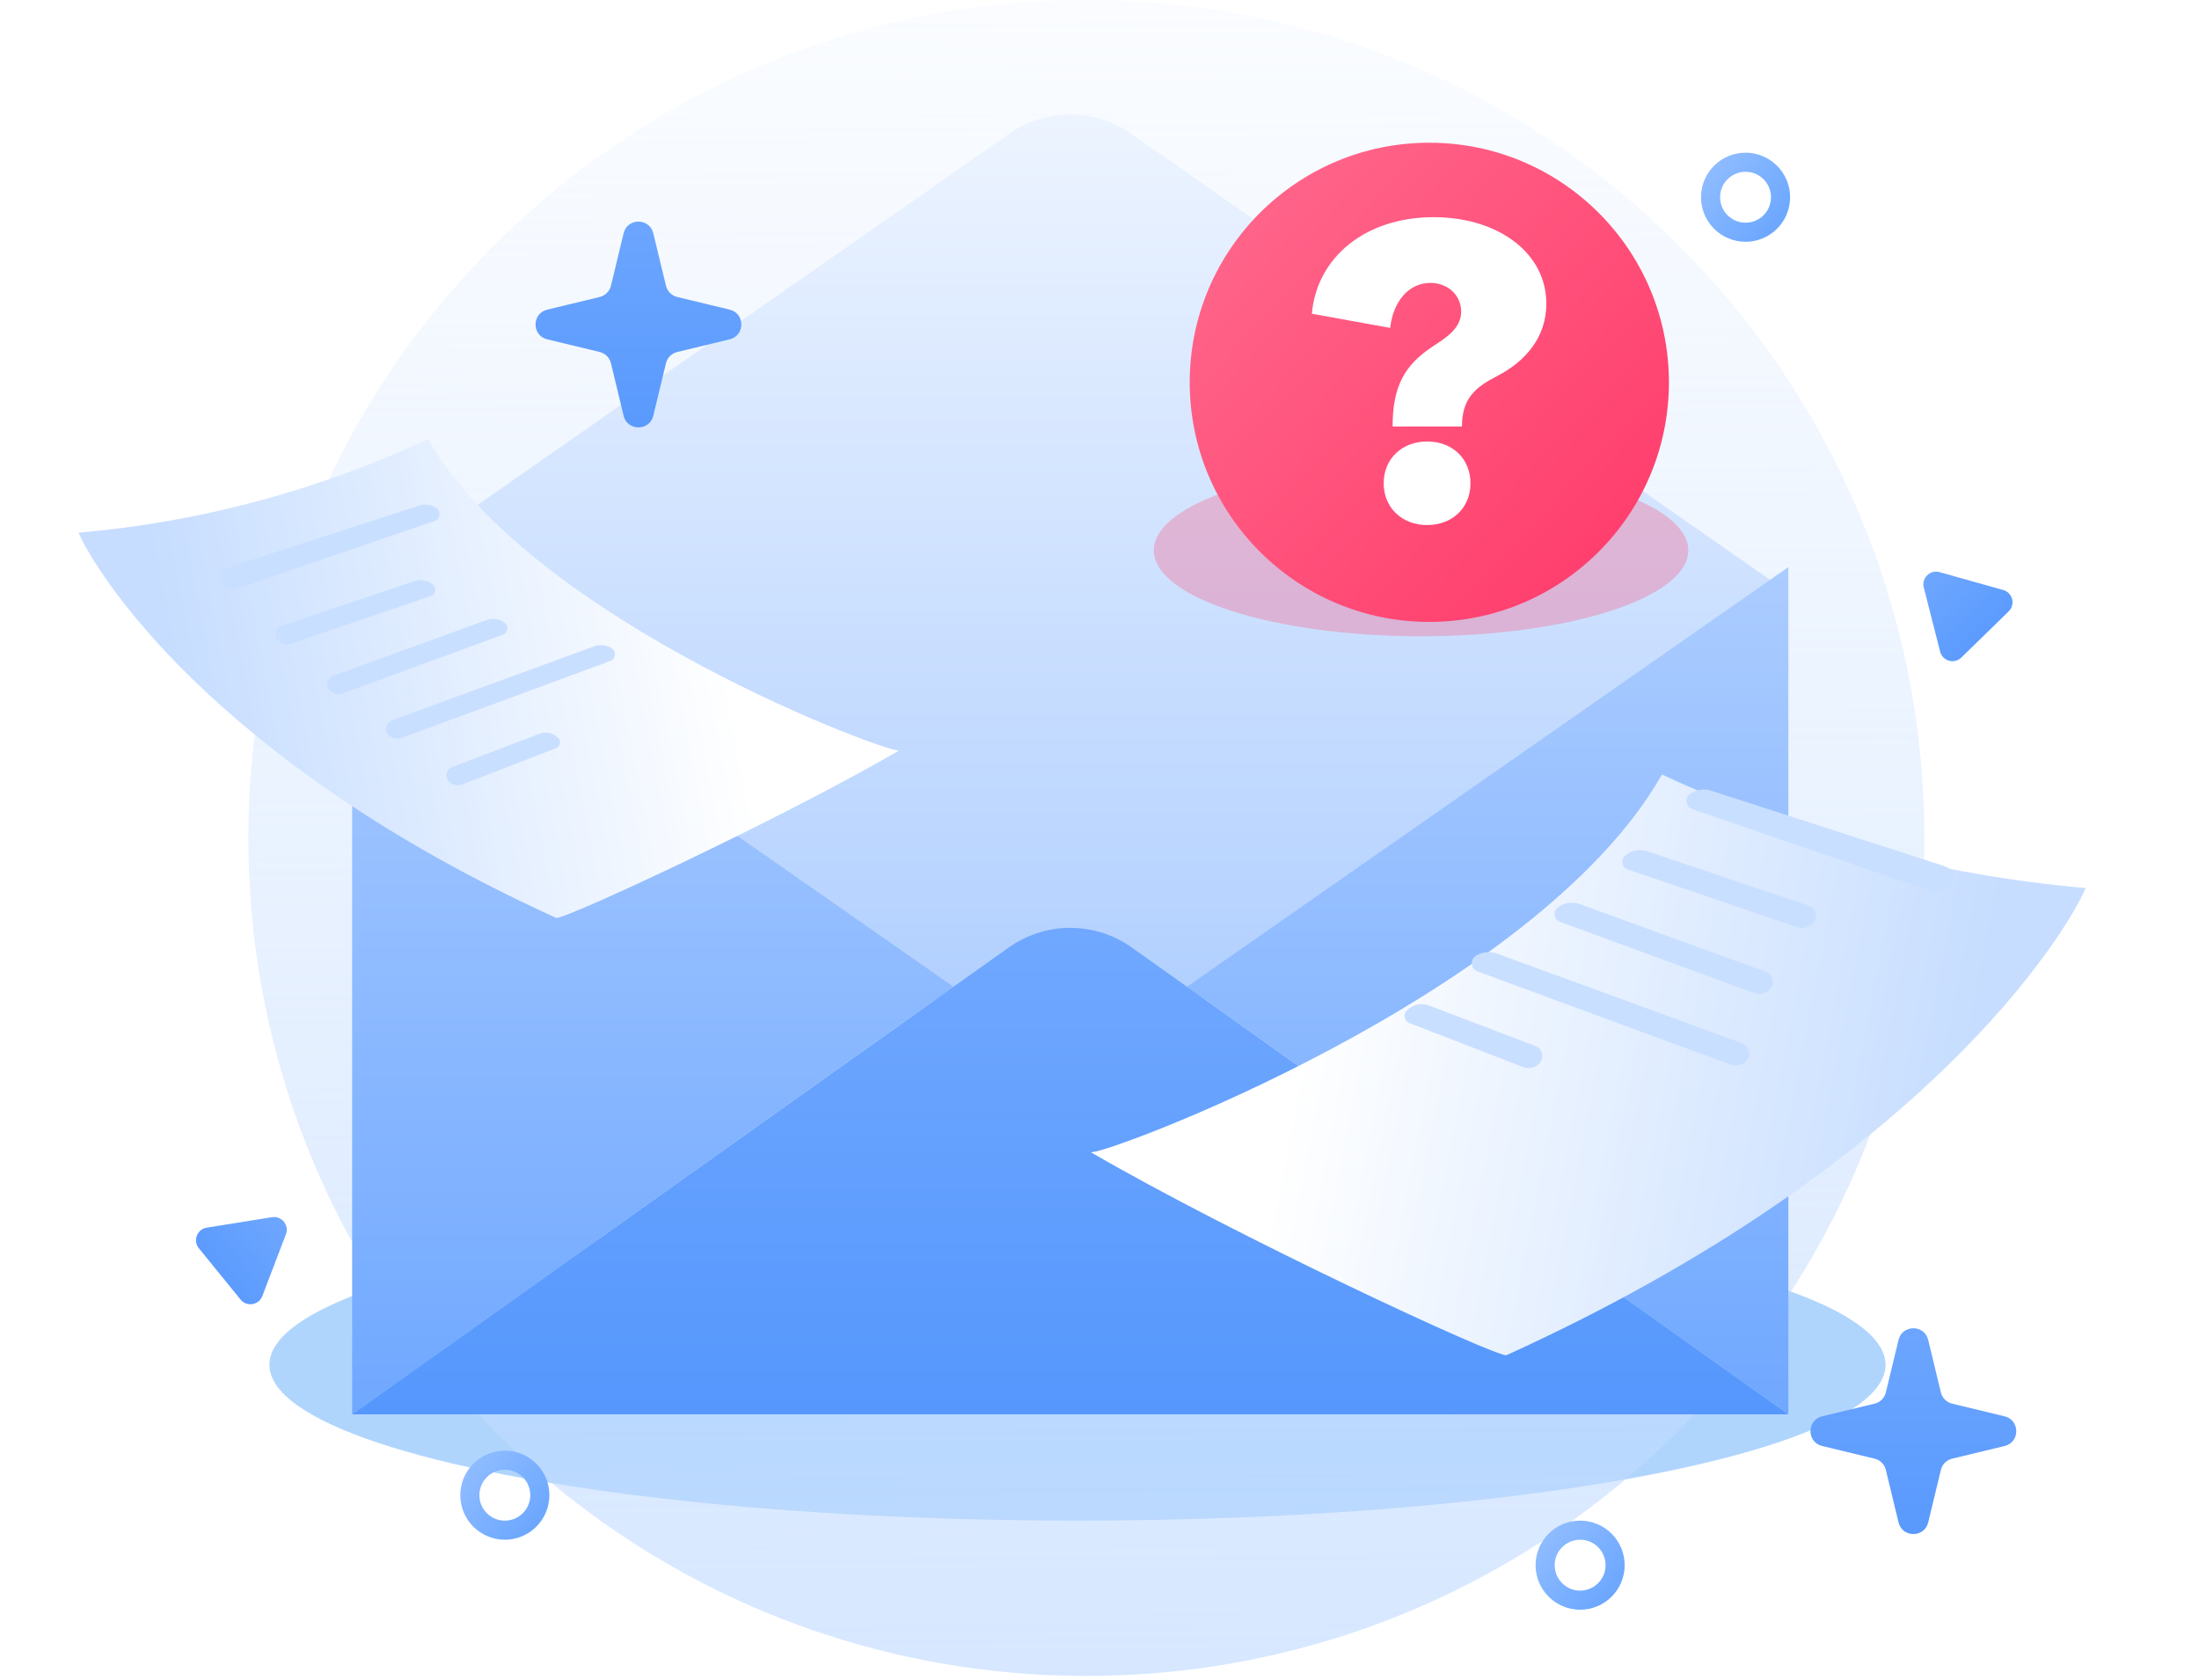 <svg width="301" height="230" viewBox="0 0 301 230" fill="none" xmlns="http://www.w3.org/2000/svg">
<g filter="url(#filter0_f_949_5086)">
<ellipse cx="147.486" cy="186.812" rx="110.607" ry="21.337" fill="#1F88F8" fill-opacity="0.35"/>
</g>
<path d="M148.701 229.402C212.049 229.402 263.402 178.049 263.402 114.701C263.402 51.353 212.049 0 148.701 0C85.353 0 34 51.353 34 114.701C34 178.049 85.353 229.402 148.701 229.402Z" fill="url(#paint0_linear_949_5086)"/>
<g filter="url(#filter1_d_949_5086)">
<path d="M244.782 77.624L146.491 146.219L48.201 77.624L138.178 14.805C140.618 13.105 143.521 12.193 146.496 12.193C149.47 12.193 152.373 13.105 154.813 14.805L172.761 27.353L177.46 30.616L224.778 63.657L229.763 67.157L244.782 77.624Z" fill="url(#paint1_linear_949_5086)"/>
</g>
<path d="M130.509 135.066L48.201 193.594V77.624L130.509 135.066Z" fill="url(#paint2_linear_949_5086)"/>
<g filter="url(#filter2_f_949_5086)">
<ellipse cx="194.515" cy="75.335" rx="36.579" ry="11.757" fill="#FF4C77" fill-opacity="0.3"/>
</g>
<path d="M162.481 135.066L244.79 193.594V77.624L162.481 135.066Z" fill="url(#paint3_linear_949_5086)"/>
<path d="M48.201 193.594L138.072 129.698C140.532 127.947 143.476 127.006 146.496 127.006C149.515 127.006 152.459 127.947 154.919 129.698L244.782 193.594H48.201Z" fill="url(#paint4_linear_949_5086)"/>
<path d="M196.207 68.141C198.951 68.141 200.867 66.268 200.867 63.655C200.867 61.042 198.951 59.169 196.207 59.169C193.507 59.169 191.547 61.042 191.547 63.655C191.547 66.268 193.507 68.141 196.207 68.141ZM199.952 57.557C199.952 54.509 201.433 53.333 203.698 52.157C206.746 50.589 209.011 48.02 209.011 44.361C209.011 38.917 203.829 35.085 196.904 35.085C189.587 35.085 184.361 39.396 183.838 45.45L192.244 46.974C192.549 44.187 194.204 42.14 196.555 42.14C198.428 42.14 199.865 43.447 199.865 45.232C199.865 47.018 198.254 48.02 196.86 48.934C193.812 50.938 192.505 53.202 192.505 57.557H199.952Z" fill="white"/>
<g filter="url(#filter3_d_949_5086)">
<path d="M58.586 56.61C43.517 63.658 27.325 67.998 10.751 69.428C12.991 74.634 28.903 100.693 76.139 122.165C77.416 122.361 106.912 108.639 123.1 99.229C122.55 100.015 72.819 81.716 58.586 56.61Z" fill="url(#paint5_linear_949_5086)"/>
</g>
<path d="M195.645 85.129C213.758 85.129 228.441 70.446 228.441 52.333C228.441 34.221 213.758 19.537 195.645 19.537C177.532 19.537 162.849 34.221 162.849 52.333C162.849 70.446 177.532 85.129 195.645 85.129Z" fill="url(#paint6_linear_949_5086)"/>
<path d="M195.339 71.869C198.837 71.869 201.28 69.481 201.28 66.15C201.28 62.819 198.837 60.431 195.339 60.431C191.897 60.431 189.398 62.819 189.398 66.15C189.398 69.481 191.897 71.869 195.339 71.869ZM200.114 58.377C200.114 54.491 202.002 52.992 204.889 51.493C208.775 49.494 211.662 46.218 211.662 41.554C211.662 34.614 205.055 29.728 196.228 29.728C186.9 29.728 180.238 35.225 179.571 42.942L190.287 44.886C190.675 41.332 192.785 38.723 195.783 38.723C198.171 38.723 200.003 40.388 200.003 42.665C200.003 44.941 197.949 46.218 196.172 47.384C192.286 49.938 190.62 52.825 190.62 58.377H200.114Z" fill="white"/>
<path d="M59.752 69.566C59.059 69.085 58.181 68.955 57.377 69.215L31.014 77.744C30.069 78.05 29.733 79.213 30.368 79.976C30.88 80.59 31.717 80.824 32.474 80.565L59.51 71.305C60.273 71.043 60.415 70.026 59.752 69.566Z" fill="#C9DFFF"/>
<path d="M59.295 80.071C58.627 79.443 57.667 79.234 56.797 79.527L38.546 85.669C37.741 85.94 37.457 86.933 37.997 87.588C38.438 88.124 39.164 88.331 39.821 88.107L58.967 81.588C59.614 81.368 59.793 80.538 59.295 80.071Z" fill="#C9DFFF"/>
<path d="M69.091 85.273C68.394 84.714 67.455 84.559 66.615 84.865L45.592 92.506C44.766 92.806 44.518 93.853 45.12 94.491C45.581 94.98 46.289 95.146 46.92 94.915L68.83 86.875C69.511 86.625 69.658 85.727 69.091 85.273Z" fill="#C9DFFF"/>
<path d="M76.441 101.044C75.795 100.33 74.776 100.086 73.876 100.429L61.861 105.014C61.124 105.296 60.858 106.203 61.327 106.838C61.766 107.434 62.55 107.661 63.24 107.394L76.118 102.406C76.674 102.191 76.841 101.486 76.441 101.044Z" fill="#C9DFFF"/>
<g filter="url(#filter4_d_949_5086)">
<path d="M232.77 92.951C251.042 101.498 270.676 106.759 290.773 108.494C288.058 114.806 268.763 146.404 211.487 172.44C209.939 172.678 174.172 156.039 154.544 144.629C155.211 145.582 215.512 123.393 232.77 92.951Z" fill="url(#paint7_linear_949_5086)"/>
</g>
<path d="M231.357 108.661C232.198 108.078 233.263 107.92 234.236 108.235L266.204 118.578C267.349 118.948 267.757 120.359 266.987 121.284C266.366 122.028 265.351 122.313 264.434 121.998L231.65 110.77C230.725 110.453 230.553 109.219 231.357 108.661Z" fill="#C9DFFF"/>
<path d="M222.406 117.175C223.217 116.413 224.381 116.16 225.435 116.514L247.566 123.962C248.542 124.291 248.886 125.495 248.232 126.29C247.697 126.939 246.816 127.19 246.02 126.919L222.804 119.014C222.02 118.747 221.803 117.741 222.406 117.175Z" fill="#C9DFFF"/>
<path d="M213.208 124.242C214.054 123.564 215.192 123.377 216.211 123.747L241.703 133.012C242.703 133.376 243.005 134.645 242.274 135.419C241.715 136.012 240.857 136.214 240.092 135.933L213.525 126.184C212.699 125.881 212.521 124.792 213.208 124.242Z" fill="#C9DFFF"/>
<path d="M192.51 138.382C193.294 137.516 194.529 137.219 195.62 137.636L210.189 143.195C211.084 143.537 211.406 144.637 210.837 145.407C210.304 146.129 209.354 146.405 208.518 146.081L192.902 140.033C192.229 139.772 192.026 138.917 192.51 138.382Z" fill="#C9DFFF"/>
<path d="M202.02 130.831C202.882 130.29 203.946 130.178 204.902 130.527L238.47 142.801C239.543 143.193 239.803 144.592 238.943 145.343C238.374 145.84 237.579 145.987 236.87 145.726L202.242 132.97C201.309 132.626 201.177 131.359 202.02 130.831Z" fill="#C9DFFF"/>
<path d="M83.712 88.72C83.001 88.274 82.124 88.182 81.335 88.47L53.651 98.592C52.767 98.916 52.552 100.069 53.262 100.689C53.731 101.099 54.387 101.22 54.971 101.005L83.529 90.485C84.299 90.201 84.407 89.156 83.712 88.72Z" fill="#C9DFFF"/>
<path d="M243.722 26.998C243.722 29.644 241.577 31.789 238.932 31.789C236.286 31.789 234.142 29.644 234.142 26.998C234.142 24.353 236.286 22.208 238.932 22.208C241.577 22.208 243.722 24.353 243.722 26.998Z" stroke="url(#paint8_linear_949_5086)" stroke-width="2.613"/>
<circle cx="69.103" cy="204.666" r="4.79" stroke="url(#paint9_linear_949_5086)" stroke-width="2.613"/>
<circle cx="216.288" cy="214.246" r="4.79" stroke="url(#paint10_linear_949_5086)" stroke-width="2.613"/>
<path d="M85.36 31.932C85.875 29.799 88.909 29.799 89.424 31.932L91.157 39.111C91.341 39.873 91.936 40.468 92.698 40.652L99.877 42.385C102.01 42.9 102.01 45.934 99.877 46.449L92.698 48.182C91.936 48.366 91.341 48.961 91.157 49.723L89.424 56.902C88.909 59.035 85.875 59.035 85.36 56.902L83.627 49.723C83.443 48.961 82.848 48.366 82.086 48.182L74.907 46.449C72.774 45.934 72.774 42.9 74.907 42.385L82.086 40.652C82.848 40.468 83.443 39.873 83.627 39.111L85.36 31.932Z" fill="url(#paint11_linear_949_5086)"/>
<path d="M259.87 183.417C260.385 181.284 263.419 181.284 263.934 183.417L265.667 190.596C265.851 191.358 266.446 191.953 267.208 192.137L274.387 193.87C276.52 194.385 276.52 197.419 274.387 197.934L267.208 199.667C266.446 199.851 265.851 200.446 265.667 201.208L263.934 208.387C263.419 210.52 260.385 210.52 259.87 208.387L258.137 201.208C257.953 200.446 257.358 199.851 256.596 199.667L249.417 197.934C247.284 197.419 247.284 194.385 249.417 193.87L256.596 192.137C257.358 191.953 257.953 191.358 258.137 190.596L259.87 183.417Z" fill="url(#paint12_linear_949_5086)"/>
<path d="M37.234 166.614C38.558 166.402 39.615 167.703 39.136 168.956L35.907 177.411C35.429 178.664 33.774 178.929 32.928 177.888L27.22 170.864C26.375 169.823 26.973 168.258 28.297 168.046L37.234 166.614Z" fill="url(#paint13_linear_949_5086)"/>
<path d="M263.329 80.422C262.997 79.123 264.197 77.952 265.488 78.315L274.201 80.763C275.492 81.126 275.906 82.75 274.946 83.687L268.469 90.008C267.51 90.945 265.896 90.492 265.565 89.192L263.329 80.422Z" fill="url(#paint14_linear_949_5086)"/>
<defs>
<filter id="filter0_f_949_5086" x="15.106" y="143.702" width="264.76" height="86.221" filterUnits="userSpaceOnUse" color-interpolation-filters="sRGB">
<feFlood flood-opacity="0" result="BackgroundImageFix"/>
<feBlend mode="normal" in="SourceGraphic" in2="BackgroundImageFix" result="shape"/>
<feGaussianBlur stdDeviation="10.886" result="effect1_foregroundBlur_949_5086"/>
</filter>
<filter id="filter1_d_949_5086" x="44.717" y="12.193" width="203.549" height="140.993" filterUnits="userSpaceOnUse" color-interpolation-filters="sRGB">
<feFlood flood-opacity="0" result="BackgroundImageFix"/>
<feColorMatrix in="SourceAlpha" type="matrix" values="0 0 0 0 0 0 0 0 0 0 0 0 0 0 0 0 0 0 127 0" result="hardAlpha"/>
<feOffset dy="3.484"/>
<feGaussianBlur stdDeviation="1.742"/>
<feComposite in2="hardAlpha" operator="out"/>
<feColorMatrix type="matrix" values="0 0 0 0 0 0 0 0 0 0 0 0 0 0 0 0 0 0 0.25 0"/>
<feBlend mode="normal" in2="BackgroundImageFix" result="effect1_dropShadow_949_5086"/>
<feBlend mode="normal" in="SourceGraphic" in2="effect1_dropShadow_949_5086" result="shape"/>
</filter>
<filter id="filter2_f_949_5086" x="136.164" y="41.804" width="116.703" height="67.061" filterUnits="userSpaceOnUse" color-interpolation-filters="sRGB">
<feFlood flood-opacity="0" result="BackgroundImageFix"/>
<feBlend mode="normal" in="SourceGraphic" in2="BackgroundImageFix" result="shape"/>
<feGaussianBlur stdDeviation="10.886" result="effect1_foregroundBlur_949_5086"/>
</filter>
<filter id="filter3_d_949_5086" x="0.3" y="49.642" width="133.251" height="86.459" filterUnits="userSpaceOnUse" color-interpolation-filters="sRGB">
<feFlood flood-opacity="0" result="BackgroundImageFix"/>
<feColorMatrix in="SourceAlpha" type="matrix" values="0 0 0 0 0 0 0 0 0 0 0 0 0 0 0 0 0 0 127 0" result="hardAlpha"/>
<feOffset dy="3.484"/>
<feGaussianBlur stdDeviation="5.226"/>
<feComposite in2="hardAlpha" operator="out"/>
<feColorMatrix type="matrix" values="0 0 0 0 0.02 0 0 0 0 0.169 0 0 0 0 0.396 0 0 0 0.15 0"/>
<feBlend mode="normal" in2="BackgroundImageFix" result="effect1_dropShadow_949_5086"/>
<feBlend mode="normal" in="SourceGraphic" in2="effect1_dropShadow_949_5086" result="shape"/>
</filter>
<filter id="filter4_d_949_5086" x="134.458" y="91.209" width="165.841" height="109.103" filterUnits="userSpaceOnUse" color-interpolation-filters="sRGB">
<feFlood flood-opacity="0" result="BackgroundImageFix"/>
<feColorMatrix in="SourceAlpha" type="matrix" values="0 0 0 0 0 0 0 0 0 0 0 0 0 0 0 0 0 0 127 0" result="hardAlpha"/>
<feOffset dx="-5.28" dy="13.064"/>
<feGaussianBlur stdDeviation="7.403"/>
<feComposite in2="hardAlpha" operator="out"/>
<feColorMatrix type="matrix" values="0 0 0 0 0.021 0 0 0 0 0.168 0 0 0 0 0.396 0 0 0 0.15 0"/>
<feBlend mode="normal" in2="BackgroundImageFix" result="effect1_dropShadow_949_5086"/>
<feBlend mode="normal" in="SourceGraphic" in2="effect1_dropShadow_949_5086" result="shape"/>
</filter>
<linearGradient id="paint0_linear_949_5086" x1="147.817" y1="-37.349" x2="150.167" y2="365.463" gradientUnits="userSpaceOnUse">
<stop stop-color="#CAE0FF" stop-opacity="0"/>
<stop offset="1" stop-color="#BCD8FF"/>
</linearGradient>
<linearGradient id="paint1_linear_949_5086" x1="146.491" y1="12.193" x2="146.491" y2="146.219" gradientUnits="userSpaceOnUse">
<stop stop-color="#EDF4FF"/>
<stop offset="1" stop-color="#ABCCFF"/>
</linearGradient>
<linearGradient id="paint2_linear_949_5086" x1="89.355" y1="77.624" x2="89.355" y2="193.594" gradientUnits="userSpaceOnUse">
<stop stop-color="#ABCCFF"/>
<stop offset="1" stop-color="#70A8FF"/>
</linearGradient>
<linearGradient id="paint3_linear_949_5086" x1="203.636" y1="77.624" x2="203.636" y2="193.594" gradientUnits="userSpaceOnUse">
<stop stop-color="#ABCCFF"/>
<stop offset="1" stop-color="#70A8FF"/>
</linearGradient>
<linearGradient id="paint4_linear_949_5086" x1="146.491" y1="127.006" x2="146.491" y2="193.594" gradientUnits="userSpaceOnUse">
<stop stop-color="#70A8FF"/>
<stop offset="1" stop-color="#5597FD"/>
</linearGradient>
<linearGradient id="paint5_linear_949_5086" x1="22.944" y1="85.786" x2="96.537" y2="71.415" gradientUnits="userSpaceOnUse">
<stop stop-color="#C6DDFF"/>
<stop offset="1" stop-color="white"/>
</linearGradient>
<linearGradient id="paint6_linear_949_5086" x1="163.162" y1="23.95" x2="228.481" y2="85.35" gradientUnits="userSpaceOnUse">
<stop stop-color="#FF698D"/>
<stop offset="1" stop-color="#FF3868"/>
</linearGradient>
<linearGradient id="paint7_linear_949_5086" x1="275.989" y1="128.328" x2="186.753" y2="110.903" gradientUnits="userSpaceOnUse">
<stop stop-color="#C6DDFF"/>
<stop offset="1" stop-color="white"/>
</linearGradient>
<linearGradient id="paint8_linear_949_5086" x1="231.438" y1="23.188" x2="250.49" y2="39.699" gradientUnits="userSpaceOnUse">
<stop stop-color="#94BFFF"/>
<stop offset="1" stop-color="#4C94FE"/>
</linearGradient>
<linearGradient id="paint9_linear_949_5086" x1="61.609" y1="200.856" x2="80.661" y2="217.367" gradientUnits="userSpaceOnUse">
<stop stop-color="#94BFFF"/>
<stop offset="1" stop-color="#4C94FE"/>
</linearGradient>
<linearGradient id="paint10_linear_949_5086" x1="208.795" y1="210.436" x2="227.846" y2="226.947" gradientUnits="userSpaceOnUse">
<stop stop-color="#94BFFF"/>
<stop offset="1" stop-color="#4C94FE"/>
</linearGradient>
<linearGradient id="paint11_linear_949_5086" x1="87.392" y1="23.515" x2="87.392" y2="65.319" gradientUnits="userSpaceOnUse">
<stop stop-color="#70A8FF"/>
<stop offset="1" stop-color="#5597FD"/>
</linearGradient>
<linearGradient id="paint12_linear_949_5086" x1="261.902" y1="175" x2="261.902" y2="216.804" gradientUnits="userSpaceOnUse">
<stop stop-color="#70A8FF"/>
<stop offset="1" stop-color="#5597FD"/>
</linearGradient>
<linearGradient id="paint13_linear_949_5086" x1="40.213" y1="166.137" x2="26.695" y2="177.122" gradientUnits="userSpaceOnUse">
<stop stop-color="#70A8FF"/>
<stop offset="1" stop-color="#5597FD"/>
</linearGradient>
<linearGradient id="paint14_linear_949_5086" x1="262.583" y1="77.499" x2="274.749" y2="89.964" gradientUnits="userSpaceOnUse">
<stop stop-color="#70A8FF"/>
<stop offset="1" stop-color="#5597FD"/>
</linearGradient>
</defs>
</svg>
